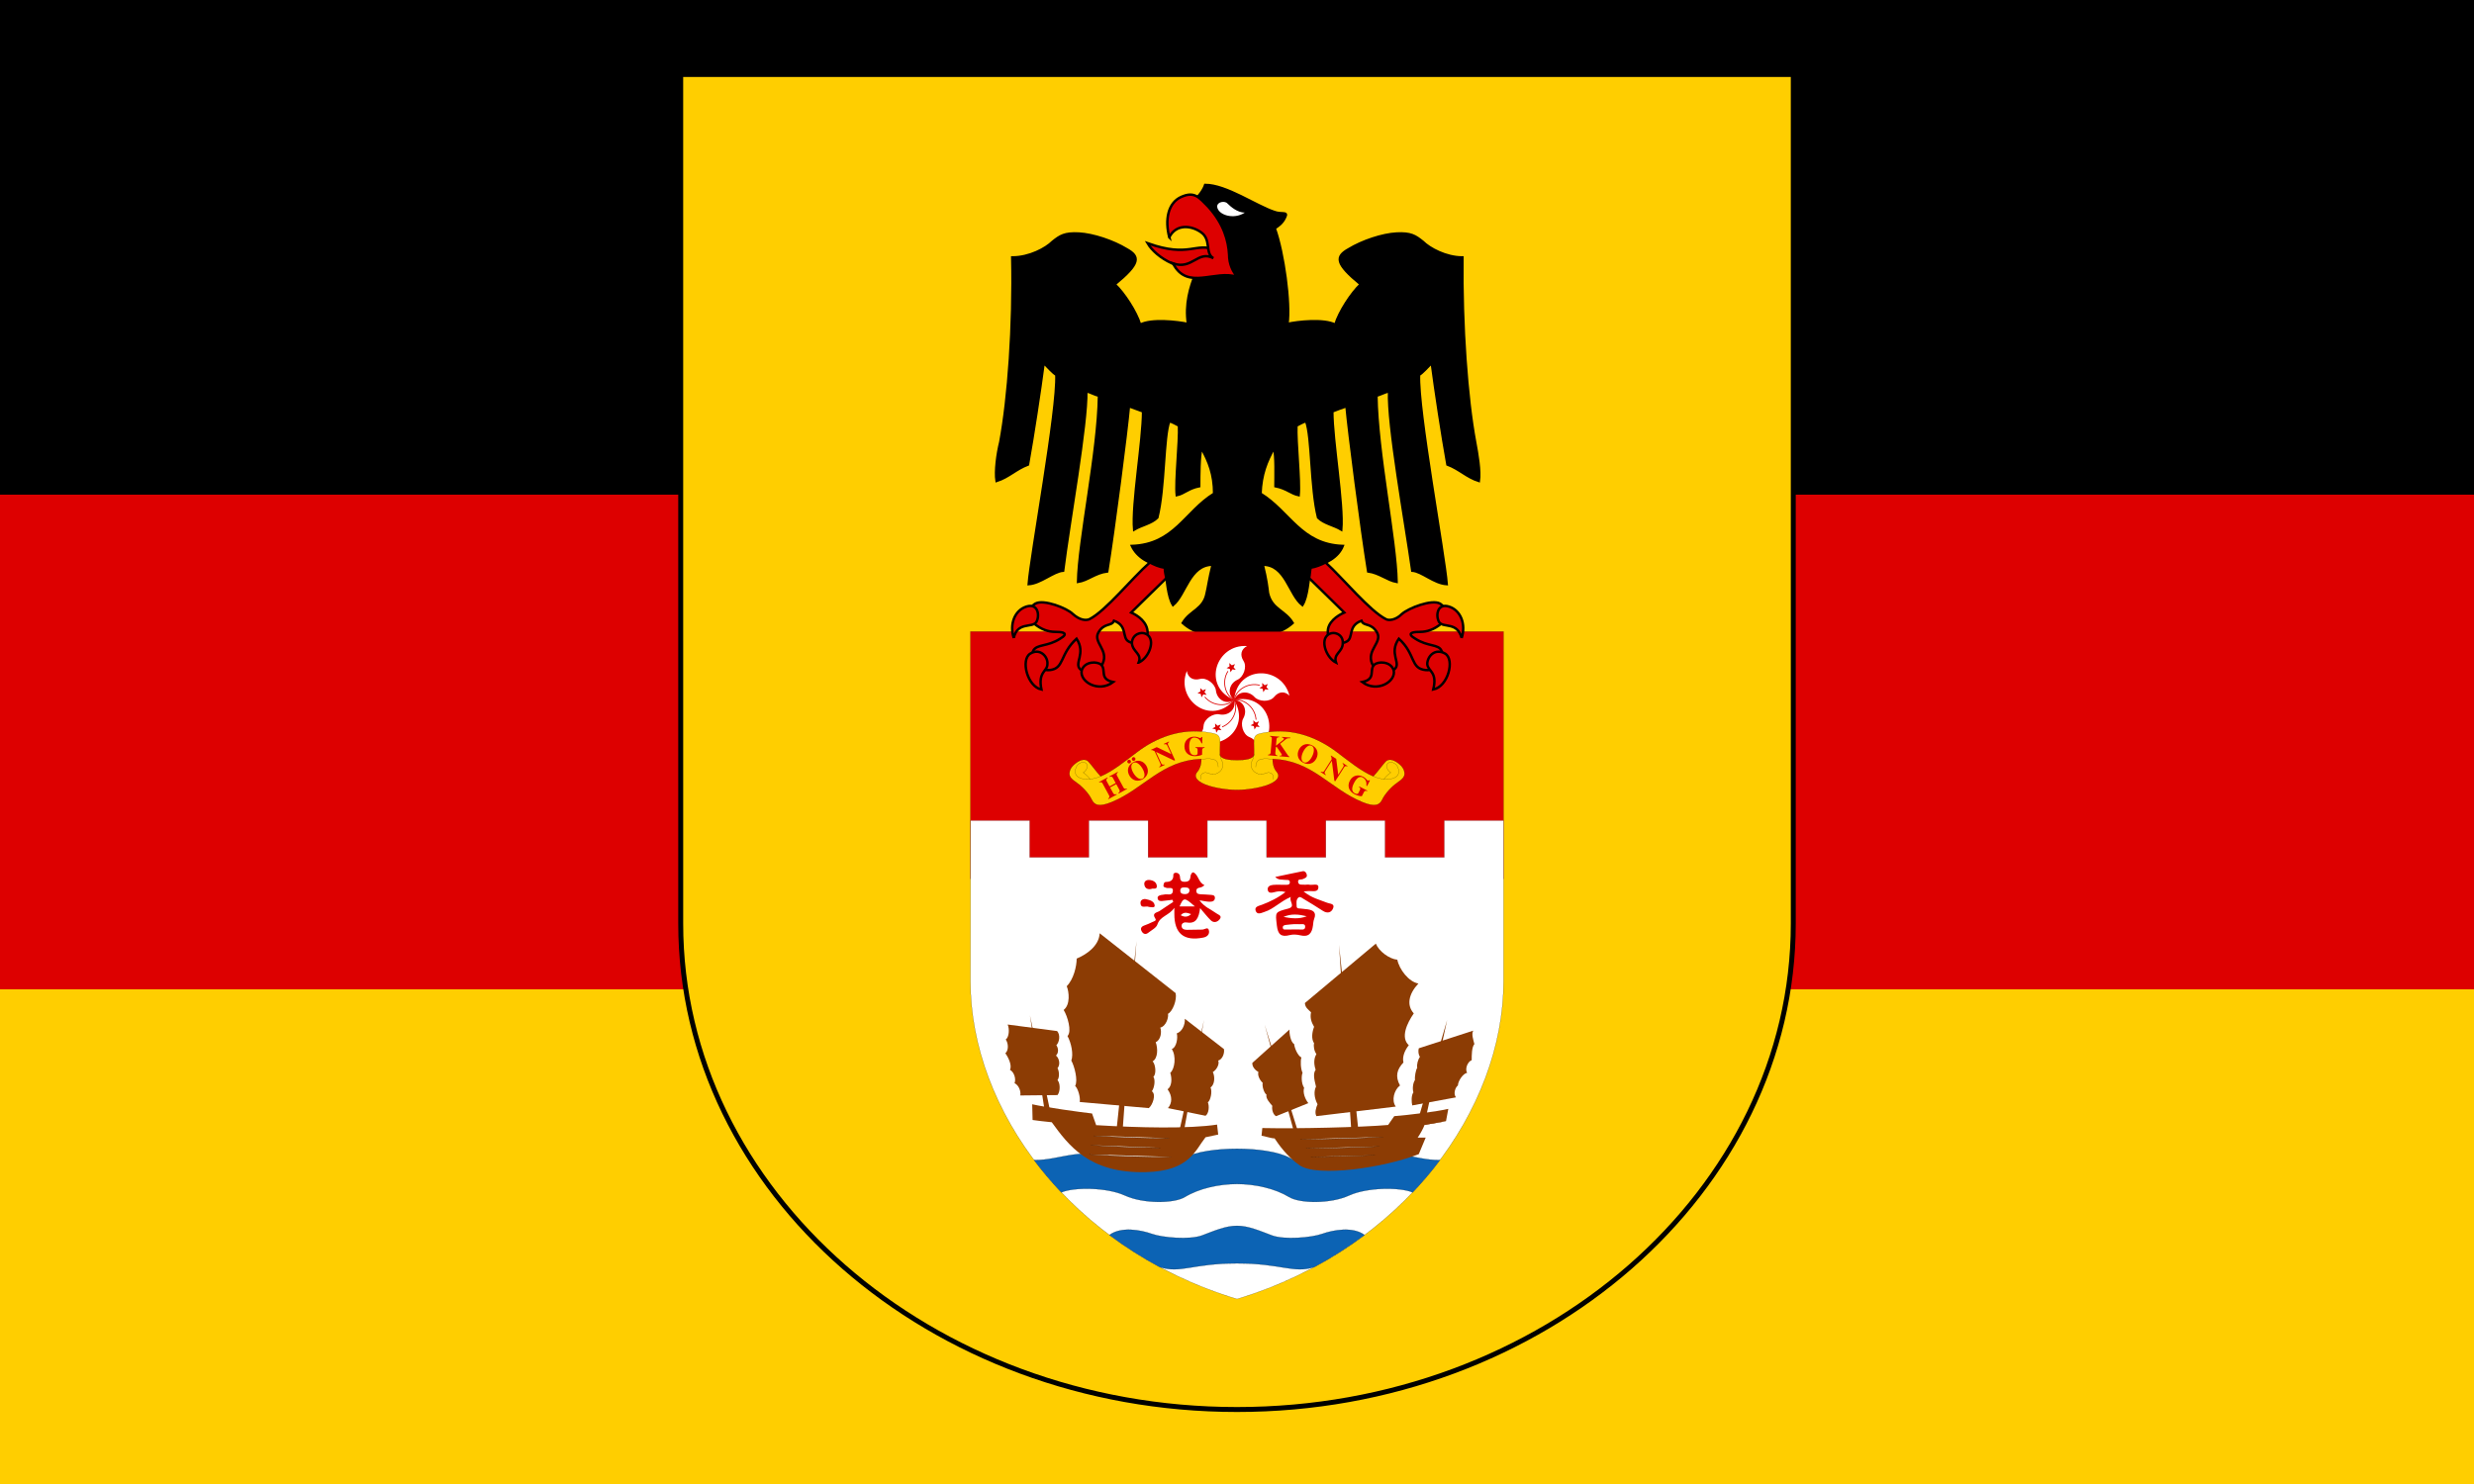 <?xml version="1.0" encoding="UTF-8" standalone="no"?>
<!-- Created with Inkscape (http://www.inkscape.org/) -->
<svg xmlns:rdf="http://www.w3.org/1999/02/22-rdf-syntax-ns#" xmlns="http://www.w3.org/2000/svg" xml:space="preserve" version="1.1" xmlns:cc="http://creativecommons.org/ns#" xmlns:dc="http://purl.org/dc/elements/1.1/" width="1250" height="750" viewBox="0 0 1250 750"><rect x="0" y="0" width="1250" height="750" fill="#333333" stroke="none"/><defs><clipPath id="a"><path d="m0 600h1e3v-600h-1e3v600z"/></clipPath></defs><g transform="matrix(1.25,0,0,-1.25,0,750)"><g><path d="m0 0h1e3v600h-1e3v-600z" fill="#ffce00"/><path d="m0 200h1e3v400h-1e3v-400z" fill="#d00"/><path d="m0 400h1e3v200h-1e3v-200z"/></g><g clip-path="url(#a)"><g transform="translate(724.85 569.88)"><path d="m0 0v-343.32c0-108.2-100.94-196.44-224.85-196.44s-224.85 88.248-224.85 196.44l-0.01 343.32h449.71z" fill="#ffce00"/></g><g transform="translate(724.85 569.88)"><path d="m0 0v-343.32c0-108.2-100.94-196.44-224.85-196.44s-224.85 88.248-224.85 196.44l-0.01 343.32h449.71z" stroke="#000" stroke-width="2" fill="none"/></g><g transform="translate(483.21 489.26)"><path d="m0 0c-2.115-5.439-4.231-12.088-3.022-20.248-4.232 0.906-14.809 2.115-19.342-0.303-1.512 5.139-6.65 12.996-10.277 16.321 10.277 8.462 10.277 11.181 4.836 14.205-5.439 3.324-13.599 6.043-19.342 6.345-5.744 0.303-7.556-0.906-10.579-3.324-2.719-2.721-9.369-6.346-16.32-6.346 0.605-27.804-1.511-56.818-4.835-74.65-1.209-4.834-2.116-11.787-1.512-15.715 4.836 1.51 7.859 4.834 12.694 6.649 2.116 11.787 4.836 29.619 6.346 41.103 1.512-1.512 3.929-4.232 5.138-4.836 0.605-14.205-10.275-72.836-11.181-84.623 4.834 0.303 9.972 5.137 13.902 5.44 2.417 19.341 9.672 59.236 9.369 72.535 1.512-0.303 3.627-1.512 5.139-1.815-0.303-22.666-8.161-58.631-8.464-75.254 3.929 0.606 6.952 3.627 11.788 4.231 2.719 16.926 7.857 56.517 8.765 66.793 1.51-0.606 4.23-1.512 5.742-2.115 0-11.788-4.534-37.477-3.627-47.752 3.022 1.812 6.951 2.418 9.369 4.836 3.021 12.087 2.417 32.64 4.835 38.986 1.209-0.303 2.721-1.209 3.929-1.813 0.302-6.65-1.511-22.365-0.907-28.107 3.023 0.603 4.534 2.719 9.067 3.625 0 3.93 0 12.393 0.907 15.416 3.021-5.441 5.138-10.58 5.138-18.438-11.787-7.253-16.018-20.55-33.245-21.156 2.116-4.533 6.951-7.252 13.297-8.763 0.908-4.836 1.209-11.788 3.326-15.112 5.137 4.233 6.648 16.321 16.017 16.321-1.512-6.045-1.813-9.067-2.418-11.485-1.209-6.648-6.648-6.951-9.671-12.088 5.138-4.535 10.276-4.836 14.204-3.627-3.627-9.066-17.528-10.578-23.573-8.765-1.511-1.813-1.209-4.533 0-5.742-6.648-2.116-12.693-11.485-3.627-18.436 0.605 4.836 3.023 7.555 7.254 7.254 0.302-1.512 0.906-3.627 0.605-5.442 8.16-0.302 19.946 8.161 22.364 12.09 3.022-5.742-3.627-12.996-9.067-16.925 3.022-2.418 5.44-3.325 9.067-3.022-1.814-8.46 6.648-9.671 3.929-18.132 4.836 3.929 8.16 12.993 5.44 18.132 3.626-0.303 6.648 0.604 9.671 3.022-5.441 3.929-12.089 11.183-9.067 16.925 2.417-3.929 14.205-12.392 22.062-12.09-0.302 1.815 0.303 3.93 0.907 5.442 4.231 0.301 6.649-2.418 7.252-7.254 9.069 6.951 3.024 16.32-3.625 18.436 1.207 1.209 1.207 3.929 0 5.742-6.045-1.813-19.947-0.301-23.574 8.765 3.93-1.209 9.067-0.908 14.205 3.627-3.022 5.137-8.463 5.44-9.974 12.088-0.301 2.418-0.604 5.44-2.115 11.485 9.368 0 10.577-12.088 16.018-16.321 2.116 3.324 2.417 10.276 3.323 15.112 6.348 1.511 11.184 4.23 12.996 8.763-16.924 0.606-21.457 13.903-33.244 21.156 0.303 7.858 2.418 12.997 5.44 18.438 0.907-3.023 0.605-11.486 0.605-15.416 4.533-0.906 6.347-3.022 9.369-3.625 0.604 5.742-1.209 21.457-0.907 28.107 1.209 0.604 2.72 1.51 3.929 1.813 2.417-6.346 1.812-26.899 4.835-38.986 2.418-2.418 6.348-3.024 9.37-4.836 0.906 10.275-3.627 35.964-3.627 47.752 1.511 0.603 3.929 1.509 5.742 2.115 0.906-10.276 6.045-49.867 8.765-66.793 4.534-0.604 7.858-3.625 11.485-4.231-0.303 16.623-7.86 52.588-8.16 75.254 1.209 0.303 3.627 1.512 5.136 1.815-0.603-13.299 6.649-53.194 9.37-72.535 3.929-0.303 8.763-5.137 13.902-5.44-0.906 11.787-11.787 70.418-11.182 84.623 1.209 0.604 3.627 3.324 5.137 4.836 1.512-11.484 4.232-29.316 6.348-41.103 4.836-1.815 7.857-5.139 12.693-6.649 0.603 3.928-0.605 10.881-1.512 15.715-3.324 17.832-5.439 46.846-5.136 74.65-6.651 0-13.299 3.625-16.02 6.346-3.021 2.418-4.834 3.627-10.576 3.324-5.737-0.294-13.898-3.013-19.339-6.337-5.439-3.024-5.439-5.743 4.836-14.205-3.627-3.325-8.766-11.182-10.275-16.321-4.534 2.418-15.414 1.209-19.343 0.303 1.209 8.16-1.511 28.711-5.138 38.684 1.209 0.908 3.023 1.814 4.232 4.533 1.209 2.418-1.511 0.908-4.534 2.117-7.254 2.418-19.342 10.879-27.804 10.879-0.605-1.813-2.116-4.231-5.138-6.951-3.022-2.418 4.231-9.67 9.369-16.621 5.44-6.651-6.649-6.045-8.16-12.393"/></g><g transform="translate(483.21 489.26)"><path d="m0 0c-2.115-5.439-4.231-12.088-3.022-20.248-4.232 0.906-14.809 2.115-19.342-0.303-1.512 5.139-6.65 12.996-10.277 16.321 10.277 8.462 10.277 11.181 4.836 14.205-5.439 3.324-13.599 6.043-19.342 6.345-5.744 0.303-7.556-0.906-10.579-3.324-2.719-2.721-9.369-6.346-16.32-6.346 0.605-27.804-1.511-56.818-4.835-74.65-1.209-4.834-2.116-11.787-1.512-15.715 4.836 1.51 7.859 4.834 12.694 6.649 2.116 11.787 4.836 29.619 6.346 41.103 1.512-1.512 3.929-4.232 5.138-4.836 0.605-14.205-10.275-72.836-11.181-84.623 4.834 0.303 9.972 5.137 13.902 5.44 2.417 19.341 9.672 59.236 9.369 72.535 1.512-0.303 3.627-1.512 5.139-1.815-0.303-22.666-8.161-58.631-8.464-75.254 3.929 0.606 6.952 3.627 11.788 4.231 2.719 16.926 7.857 56.517 8.765 66.793 1.51-0.606 4.23-1.512 5.742-2.115 0-11.788-4.534-37.477-3.627-47.752 3.022 1.812 6.951 2.418 9.369 4.836 3.021 12.087 2.417 32.64 4.835 38.986 1.209-0.303 2.721-1.209 3.929-1.813 0.302-6.65-1.511-22.365-0.907-28.107 3.023 0.603 4.534 2.719 9.067 3.625 0 3.93 0 12.393 0.907 15.416 3.021-5.441 5.138-10.58 5.138-18.438-11.787-7.253-16.018-20.55-33.245-21.156 2.116-4.533 6.951-7.252 13.297-8.763 0.908-4.836 1.209-11.788 3.326-15.112 5.137 4.233 6.648 16.321 16.017 16.321-1.512-6.045-1.813-9.067-2.418-11.485-1.209-6.648-6.648-6.951-9.671-12.088 5.138-4.535 10.276-4.836 14.204-3.627-3.627-9.066-17.528-10.578-23.573-8.765-1.511-1.813-1.209-4.533 0-5.742-6.648-2.116-12.693-11.485-3.627-18.436 0.605 4.836 3.023 7.555 7.254 7.254 0.302-1.512 0.906-3.627 0.605-5.442 8.16-0.302 19.946 8.161 22.364 12.09 3.022-5.742-3.627-12.996-9.067-16.925 3.022-2.418 5.44-3.325 9.067-3.022-1.814-8.46 6.648-9.671 3.929-18.132 4.836 3.929 8.16 12.993 5.44 18.132 3.626-0.303 6.648 0.604 9.671 3.022-5.441 3.929-12.089 11.183-9.067 16.925 2.417-3.929 14.205-12.392 22.062-12.09-0.302 1.815 0.303 3.93 0.907 5.442 4.231 0.301 6.649-2.418 7.252-7.254 9.069 6.951 3.024 16.32-3.625 18.436 1.207 1.209 1.207 3.929 0 5.742-6.045-1.813-19.947-0.301-23.574 8.765 3.93-1.209 9.067-0.908 14.205 3.627-3.022 5.137-8.463 5.44-9.974 12.088-0.301 2.418-0.604 5.44-2.115 11.485 9.368 0 10.577-12.088 16.018-16.321 2.116 3.324 2.417 10.276 3.323 15.112 6.348 1.511 11.184 4.23 12.996 8.763-16.924 0.606-21.457 13.903-33.244 21.156 0.303 7.858 2.418 12.997 5.44 18.438 0.907-3.023 0.605-11.486 0.605-15.416 4.533-0.906 6.347-3.022 9.369-3.625 0.604 5.742-1.209 21.457-0.907 28.107 1.209 0.604 2.72 1.51 3.929 1.813 2.417-6.346 1.812-26.899 4.835-38.986 2.418-2.418 6.348-3.024 9.37-4.836 0.906 10.275-3.627 35.964-3.627 47.752 1.511 0.603 3.929 1.509 5.742 2.115 0.906-10.276 6.045-49.867 8.765-66.793 4.534-0.604 7.858-3.625 11.485-4.231-0.303 16.623-7.86 52.588-8.16 75.254 1.209 0.303 3.627 1.512 5.136 1.815-0.603-13.299 6.649-53.194 9.37-72.535 3.929-0.303 8.763-5.137 13.902-5.44-0.906 11.787-11.787 70.418-11.182 84.623 1.209 0.604 3.627 3.324 5.137 4.836 1.512-11.484 4.232-29.316 6.348-41.103 4.836-1.815 7.857-5.139 12.693-6.649 0.603 3.928-0.605 10.881-1.512 15.715-3.324 17.832-5.439 46.846-5.136 74.65-6.651 0-13.299 3.625-16.02 6.346-3.021 2.418-4.834 3.627-10.576 3.324-5.737-0.294-13.898-3.013-19.339-6.337-5.439-3.024-5.439-5.743 4.836-14.205-3.627-3.325-8.766-11.182-10.275-16.321-4.534 2.418-15.414 1.209-19.343 0.303 1.209 8.16-1.511 28.711-5.138 38.684 1.209 0.908 3.023 1.814 4.232 4.533 1.209 2.418-1.511 0.908-4.534 2.117-7.254 2.418-19.342 10.879-27.804 10.879-0.605-1.813-2.116-4.231-5.138-6.951-3.022-2.418 4.231-9.67 9.369-16.621 5.44-6.651-6.649-6.045-8.16-12.393z" stroke="#000" fill="none"/></g><g transform="translate(503.16 514.04)"><path d="m0 0c-3.022 0-5.742 2.418-6.951 3.627-0.906 1.209-4.231 0.906-4.231-1.209 0.302-3.324 6.649-5.439 11.182-2.418" fill="#fff"/></g><path d="m392.26 344.66h215.47v-99.989h-215.47v99.989z" stroke="#000" stroke-width=".063" fill="#d00"/><g transform="translate(607.74 268.24)"><path d="m0 0v-65.105c0-51.465-40.15-107.89-107.74-128.35-67.586 20.461-107.74 76.887-107.74 128.35 0 13.265 0.077 36.804 0.077 65.105h23.863v-14.879h23.937v14.879h23.94v-14.879h23.939v14.879h23.949v-14.879h23.94v14.879h23.939v-14.879h23.938v14.879h23.95z" fill="#fff"/></g><g transform="translate(607.74 268.24)"><path d="m0 0v-65.105c0-51.465-40.15-107.89-107.74-128.35-67.586 20.461-107.74 76.887-107.74 128.35 0 13.265 0.077 36.804 0.077 65.105h23.863v-14.879h23.937v14.879h23.94v-14.879h23.939v14.879h23.949v-14.879h23.94v14.879h23.939v-14.879h23.938v14.879h23.95z" stroke="#000" stroke-width=".063" fill="none"/></g><g transform="translate(500 89.198)"><path d="m0 0c17.98 0 22.791-4.187 31.227-1.5 7.248 3.895 14.046 8.242 20.353 12.969-4.76 3.566-12.82 2.015-17.166 0.465-4.336-1.551-15.352-2.477-20.305-0.621-4.964 1.863-9.464 3.875-14.109 3.875-4.656 0-9.145-2.012-14.109-3.875-4.953-1.856-15.969-0.93-20.303 0.621-4.348 1.55-12.408 3.101-17.166-0.465 6.305-4.727 13.103-9.074 20.351-12.969 8.438-2.687 13.247 1.5 31.227 1.5" fill="#0c63b4"/></g><g transform="translate(500 89.198)"><path d="m0 0c17.98 0 22.791-4.187 31.227-1.5 7.248 3.895 14.046 8.242 20.353 12.969-4.76 3.566-12.82 2.015-17.166 0.465-4.336-1.551-15.352-2.477-20.305-0.621-4.964 1.863-9.464 3.875-14.109 3.875-4.656 0-9.145-2.012-14.109-3.875-4.953-1.856-15.969-0.93-20.303 0.621-4.348 1.55-12.408 3.101-17.166-0.465 6.305-4.727 13.103-9.074 20.351-12.969 8.438-2.687 13.247 1.5 31.227 1.5z" stroke="#000" stroke-width=".063" fill="none"/></g><g transform="translate(500 121.28)"><path d="m0 0c7.289 0 15.309-1.766 21.076-5.27 4.346-2.636 16.74-2.789 24.182 0.618 7.441 3.414 20.779 3.414 25.721 1.269 3.998 4.199 7.685 8.574 11.068 13.082-10.746-0.242-20.149 6.215-34.145-0.398-8.523-4.031-20.312-2.172-26.517 1.242-4.682 2.574-13.322 3.719-21.385 3.719-8.061 0-16.715-1.145-21.398-3.719-6.192-3.414-17.979-5.273-26.504-1.242-13.996 6.613-23.411 0.156-34.143 0.398 3.381-4.508 7.068-8.883 11.053-13.082 4.955 2.145 18.289 2.145 25.719-1.269 7.445-3.407 19.851-3.254 24.183-0.618 5.781 3.504 13.803 5.27 21.09 5.27" fill="#0c63b4"/></g><g transform="translate(500 121.28)"><path d="m0 0c7.289 0 15.309-1.766 21.076-5.27 4.346-2.636 16.74-2.789 24.182 0.618 7.441 3.414 20.779 3.414 25.721 1.269 3.998 4.199 7.685 8.574 11.068 13.082-10.746-0.242-20.149 6.215-34.145-0.398-8.523-4.031-20.312-2.172-26.517 1.242-4.682 2.574-13.322 3.719-21.385 3.719-8.061 0-16.715-1.145-21.398-3.719-6.192-3.414-17.979-5.273-26.504-1.242-13.996 6.613-23.411 0.156-34.143 0.398 3.381-4.508 7.068-8.883 11.053-13.082 4.955 2.145 18.289 2.145 25.719-1.269 7.445-3.407 19.851-3.254 24.183-0.618 5.781 3.504 13.803 5.27 21.09 5.27z" stroke="#000" stroke-width=".063" fill="none"/></g><g transform="translate(522.95 142.67)"><path d="m0 0-11.789 43.098 13.336-42.789" stroke="#000" stroke-width=".006" fill="#8c3c04"/></g><g transform="translate(546.19 142.98)"><path d="m0 0-4.953 75.031 7.754-74.41" stroke="#000" stroke-width=".006" fill="#8c3c04"/></g><g transform="translate(573.48 148.26)"><path d="m0 0 11.465 39.375-8.369-38.445" stroke="#000" stroke-width=".006" fill="#8c3c04"/></g><g transform="translate(556.12 218.48)"><path d="m0 0c1.236-3.098 5.416-6.199 8.682-6.508 0.773-3.879 4.642-8.992 8.525-9.613-4.037-4.34-4.811-8.836-1.871-12.09-2.785-4.031-5.418-9.766-2.012-12.867-1.392-1.707-2.785-4.496-2.168-6.977-2.629-2.785-3.418-5.578-1.392-9.3-2.323-1.704-3.573-6.043-1.701-8.528l-32.088-3.871c-0.778 1.395-0.161 3.406 0.461 4.805-1.393 2.636-1.547 5.269-0.622 7.133-0.771 3.097-1.236 5.269-0.152 6.816-1.084 3.258-0.31 5.273 0.313 6.359-0.932 1.239-1.243 3.254-0.932 4.34-1.24 1.86-0.775 4.653 0 6.664-1.084 1.86-1.713 3.567-1.24 5.891-1.25 1.238-2.332 1.863-2.487 3.719l28.684 24.027z" fill="#8c3c04"/></g><g transform="translate(556.12 218.48)"><path d="m0 0c1.236-3.098 5.416-6.199 8.682-6.508 0.773-3.879 4.642-8.992 8.525-9.613-4.037-4.34-4.811-8.836-1.871-12.09-2.785-4.031-5.418-9.766-2.012-12.867-1.392-1.707-2.785-4.496-2.168-6.977-2.629-2.785-3.418-5.578-1.392-9.3-2.323-1.704-3.573-6.043-1.701-8.528l-32.088-3.871c-0.778 1.395-0.161 3.406 0.461 4.805-1.393 2.636-1.547 5.269-0.622 7.133-0.771 3.097-1.236 5.269-0.152 6.816-1.084 3.258-0.31 5.273 0.313 6.359-0.932 1.239-1.243 3.254-0.932 4.34-1.24 1.86-0.775 4.653 0 6.664-1.084 1.86-1.713 3.567-1.24 5.891-1.25 1.238-2.332 1.863-2.487 3.719l28.684 24.027z" stroke="#000" stroke-width=".006" fill="none"/></g><g transform="translate(521.23 183.75)"><path d="m0 0c-0.154-1.551 0.477-5.113 1.871-5.891 0.154-1.546 1.391-4.648 2.94-5.422-0.463-1.242-0.311-4.652 0.462-6.203-0.462-0.929-0.617-4.183 0.622-6.043-0.622-2.015 0.464-4.652 1.703-6.203l-13.016-5.269c-1.082 0.465-1.855 2.48-1.547 4.183-0.941 1.086-2.799 3.102-2.336 4.5-0.928 0.618-1.855 3.254-1.547 4.805-1.392 1.234-2.166 3.406-1.703 4.34-1.082 0.617-2.629 2.012-2.476 3.719l15.027 13.484z" fill="#8c3c04"/></g><g transform="translate(521.23 183.75)"><path d="m0 0c-0.154-1.551 0.477-5.113 1.871-5.891 0.154-1.546 1.391-4.648 2.94-5.422-0.463-1.242-0.311-4.652 0.462-6.203-0.462-0.929-0.617-4.183 0.622-6.043-0.622-2.015 0.464-4.652 1.703-6.203l-13.016-5.269c-1.082 0.465-1.855 2.48-1.547 4.183-0.941 1.086-2.799 3.102-2.336 4.5-0.928 0.618-1.855 3.254-1.547 4.805-1.392 1.234-2.166 3.406-1.703 4.34-1.082 0.617-2.629 2.012-2.476 3.719l15.027 13.484z" stroke="#000" stroke-width=".006" fill="none"/></g><g transform="translate(573.48 176.16)"><path d="m0 0c-0.309-1.082-0.154-2.633 0.465-3.406-0.774-1.086-1.395-3.254-1.086-4.496-0.617-0.778-1.082-3.719-0.941-4.961-0.774-1.082-1.081-3.41-0.618-4.961-0.927-1.238-0.773-4.031-0.463-5.27l17.67 3.254c-1.238 1.555-0.156 4.188 0.786 4.805 0 1.707 2.011 4.808 3.714 5.117-0.929 1.551 0.155 4.496 1.858 5.113 0 2.016 0 5.274 1.084 6.512-0.465 1.863-1.239 4.031-0.465 5.426l-22.004-7.133z" fill="#8c3c04"/></g><g transform="translate(573.48 176.16)"><path d="m0 0c-0.309-1.082-0.154-2.633 0.465-3.406-0.774-1.086-1.395-3.254-1.086-4.496-0.617-0.778-1.082-3.719-0.941-4.961-0.774-1.082-1.081-3.41-0.618-4.961-0.927-1.238-0.773-4.031-0.463-5.27l17.67 3.254c-1.238 1.555-0.156 4.188 0.786 4.805 0 1.707 2.011 4.808 3.714 5.117-0.929 1.551 0.155 4.496 1.858 5.113 0 2.016 0 5.274 1.084 6.512-0.465 1.863-1.239 4.031-0.465 5.426l-22.004-7.133z" stroke="#000" stroke-width=".006" fill="none"/></g><g transform="translate(510.23 143.92)"><path d="m0 0c13.955-0.312 40.15 0.309 50.844 1.242l2.488 3.563c5.883 0.465 17.361 1.859 21.85 2.945l-0.926-4.961c-2.479-0.465-6.438-1.164-8.682-1.547-0.465-1.398-2.166-4.344-2.787-5.117h3.25l-2.785-6.668c-13.648-5.426-41.002-9.523-48.213-4.492-5.119 3.562-8.525 8.523-10.072 10.848-1.395 0-4.039 0.933-5.278 1.085l0.311 3.102z" fill="#8c3c04"/></g><g transform="translate(510.23 143.92)"><path d="m0 0c13.955-0.312 40.15 0.309 50.844 1.242l2.488 3.563c5.883 0.465 17.361 1.859 21.85 2.945l-0.926-4.961c-2.479-0.465-6.438-1.164-8.682-1.547-0.465-1.398-2.166-4.344-2.787-5.117h3.25l-2.785-6.668c-13.648-5.426-41.002-9.523-48.213-4.492-5.119 3.562-8.525 8.523-10.072 10.848-1.395 0-4.039 0.933-5.278 1.085l0.311 3.102z" stroke="#000" stroke-width=".006" fill="none"/></g><g transform="translate(525.58 139.35)"><path d="m0 0c11.363 0.082 24.699 0.449 33.482 0.969" stroke="#000" stroke-width=".063" fill="#fff"/></g><g transform="translate(560.3 143.45)"><path d="m0 0c5.893 0.465 19.682 2.168 24.186 3.254" stroke="#000" stroke-width=".006" fill="#8c3c04"/></g><g transform="translate(527.9 135.65)"><path d="m0 0c10.084 0.094 21.408 0.406 29.625 0.84" stroke="#000" stroke-width=".063" fill="#fff"/></g><g transform="translate(529.91 132.25)"><path d="m0 0c8.707 0.086 18.25 0.336 25.898 0.68" stroke="#000" stroke-width=".063" fill="#fff"/></g><g transform="translate(422.19 151.35)"><path d="m0 0-5.896 38.137 8.062-38.137" stroke="#000" stroke-width=".006" fill="#8c3c04"/></g><g transform="translate(451.32 143.29)"><path d="m0 0 8.059 76.27-5.584-76.27" stroke="#000" stroke-width=".006" fill="#8c3c04"/></g><g transform="translate(476.75 142.98)"><path d="m0 0 9.918 44.648-8.063-44.648" stroke="#000" stroke-width=".006" fill="#8c3c04"/></g><g transform="translate(444.5 222.66)"><path d="m0 0c-0.309-5.27-5.572-8.68-9.301-10.23 0-3.098-1.236-8.372-4.023-11.165 0.928-2.167 1.547-7.437-1.239-9.605 1.549-2.484 3.407-8.684 1.549-10.543 1.547-2.793 2.477-7.441 1.547-9.922 1.238-2.172 2.787-8.058 1.549-10.23 1.238-1.239 2.166-4.653 1.855-6.512l27.911-2.481c1.55 1.243 3.097 5.583 1.24 6.821 0.928 1.242 1.549 4.344 0.619 5.89 1.238 0.93 0.93 4.961-0.309 6.2 2.166 1.242 2.166 5.269 1.239 7.754 2.166 0.929 2.476 4.339 1.855 5.89 2.488 0.617 3.418 4.34 3.11 5.578 1.857 0.93 3.714 5.582 3.095 8.371l-30.697 24.184z" fill="#8c3c04"/></g><g transform="translate(444.5 222.66)"><path d="m0 0c-0.309-5.27-5.572-8.68-9.301-10.23 0-3.098-1.236-8.372-4.023-11.165 0.928-2.167 1.547-7.437-1.239-9.605 1.549-2.484 3.407-8.684 1.549-10.543 1.547-2.793 2.477-7.441 1.547-9.922 1.238-2.172 2.787-8.058 1.549-10.23 1.238-1.239 2.166-4.653 1.855-6.512l27.911-2.481c1.55 1.243 3.097 5.583 1.24 6.821 0.928 1.242 1.549 4.344 0.619 5.89 1.238 0.93 0.93 4.961-0.309 6.2 2.166 1.242 2.166 5.269 1.239 7.754 2.166 0.929 2.476 4.339 1.855 5.89 2.488 0.617 3.418 4.34 3.11 5.578 1.857 0.93 3.714 5.582 3.095 8.371l-30.697 24.184z" stroke="#000" stroke-width=".006" fill="none"/></g><g transform="translate(478.91 188.1)"><path d="m0 0c0.156-2.637-1.238-5.27-3.25-5.895 0.465-1.703 0-5.578-2.012-6.355 1.86-2.785 1.239-8.059-0.617-9.609 0.772-2.481 0.617-5.426-1.086-6.664 2.014-2.793 1.858-5.582 0.156-7.598l15.18-3.098c1.406 0.926 1.563 4.028 0.942 5.422 1.083 0.777 1.859 4.344 1.083 6.047 1.704 1.086 1.858 4.34 0.928 6.203 1.551 0.926 2.787 3.25 2.168 4.649 1.703 0.464 2.633 2.945 2.322 4.648l-15.814 12.25z" fill="#8c3c04"/></g><g transform="translate(478.91 188.1)"><path d="m0 0c0.156-2.637-1.238-5.27-3.25-5.895 0.465-1.703 0-5.578-2.012-6.355 1.86-2.785 1.239-8.059-0.617-9.609 0.772-2.481 0.617-5.426-1.086-6.664 2.014-2.793 1.858-5.582 0.156-7.598l15.18-3.098c1.406 0.926 1.563 4.028 0.942 5.422 1.083 0.777 1.859 4.344 1.083 6.047 1.704 1.086 1.858 4.34 0.928 6.203 1.551 0.926 2.787 3.25 2.168 4.649 1.703 0.464 2.633 2.945 2.322 4.648l-15.814 12.25z" stroke="#000" stroke-width=".006" fill="none"/></g><g transform="translate(407.3 185.77)"><path d="m0 0c0.773-1.707 0.619-5.121-0.773-6.047 1.084-1.551 1.236-4.344-0.155-5.582 1.239-1.703 2.785-4.961 1.858-6.668 1.857-1.082 2.476-3.875 1.857-5.422 1.701-0.777 2.643-3.258 2.322-4.961l15.039 0.157c1.239 1.546 1.082 4.961 0 6.043 0.928 1.242 0.62 3.875 0 4.808 1.405 1.699 0.461 4.34-0.619 5.113 1.239 1.239 0.928 3.102 0.155 4.184 1.238 1.242 1.703 4.188 0.308 5.738l-19.992 2.637z" fill="#8c3c04"/></g><g transform="translate(407.3 185.77)"><path d="m0 0c0.773-1.707 0.619-5.121-0.773-6.047 1.084-1.551 1.236-4.344-0.155-5.582 1.239-1.703 2.785-4.961 1.858-6.668 1.857-1.082 2.476-3.875 1.857-5.422 1.701-0.777 2.643-3.258 2.322-4.961l15.039 0.157c1.239 1.546 1.082 4.961 0 6.043 0.928 1.242 0.62 3.875 0 4.808 1.405 1.699 0.461 4.34-0.619 5.113 1.239 1.239 0.928 3.102 0.155 4.184 1.238 1.242 1.703 4.188 0.308 5.738l-19.992 2.637z" stroke="#000" stroke-width=".006" fill="none"/></g><g transform="translate(443.11 145)"><path d="m0 0-1.701 4.805c-5.43 0.625-18.754 2.48-24.186 3.722l0.157-6.355c1.894-0.281 4.63-0.598 7.751-0.91 6.67-9.164 15.038-20.793 38.139-20.172 17.543 0.469 19.838 8.836 24.016 14.105l5.121 1.086-0.463 4.031c-11.352-1.746-31.744-1.265-48.666-0.234" stroke="#000" stroke-width=".006" fill="#8c3c04"/></g><g transform="translate(424.66 146.55)"><path d="m0 0c4.965-0.504 11.48-1.035 18.611-1.473" stroke="#000" stroke-width=".006" fill="#8c3c04"/></g><g transform="translate(442.02 140.8)"><path d="m0 0c9.75-0.613 20.738-1.047 30.543-0.98" stroke="#000" stroke-width=".063" fill="#fff"/></g><g transform="translate(440.93 136.98)"><path d="m0 0c8.875-0.57 18.859-1 28.066-1.043" stroke="#000" stroke-width=".063" fill="#fff"/></g><g transform="translate(440.33 133.24)"><path d="m0 0c10.566-0.672 22.676-1.145 33.164-0.992" stroke="#000" stroke-width=".063" fill="#fff"/></g><g transform="translate(430.3 191.44)"><path d="m0 0c26.135-9.434 37.234-12.902 37.234-12.902" stroke="#000" stroke-width=".015" fill="none"/></g><g transform="translate(435.11 212.37)"><path d="m0 0c24.398-14.98 37.234-22.27 37.234-22.27" stroke="#000" stroke-width=".015" fill="none"/></g><g transform="translate(431.35 201.15)"><path d="m0 0c25.961-11.863 37.58-16.719 37.58-16.719" stroke="#000" stroke-width=".015" fill="none"/></g><g transform="translate(431.87 181.03)"><path d="m0 0c24.398-7.18 34.633-10.129 34.633-10.129" stroke="#000" stroke-width=".015" fill="none"/></g><g transform="translate(433.52 170.97)"><path d="m0 0c26.131-5.098 32.896-6.309 32.896-6.309" stroke="#000" stroke-width=".015" fill="none"/></g><g transform="translate(434.9 160.91)"><path d="m0 0c26.48-1.977 30.816-2.32 30.816-2.32" stroke="#000" stroke-width=".015" fill="none"/></g><g transform="translate(571.25 190.07)"><path d="m0 0c-25.615-7.871-40.01-11.859-40.01-11.859" stroke="#000" stroke-width=".015" fill="none"/></g><g transform="translate(565.05 211.71)"><path d="m0 0c-24.398-14.98-35.156-20.883-35.156-20.883" stroke="#000" stroke-width=".015" fill="none"/></g><g transform="translate(573.33 202.21)"><path d="m0 0c-26.309-11.164-42.266-17.586-42.266-17.586" stroke="#000" stroke-width=".015" fill="none"/></g><g transform="translate(569.34 177.41)"><path d="m0 0c-24.398-2.84-37.234-4.051-37.234-4.051" stroke="#000" stroke-width=".015" fill="none"/></g><g transform="translate(567 170.3)"><path d="m0 0c-25.613-1.973-35.328-2.84-35.328-2.84" stroke="#000" stroke-width=".015" fill="none"/></g><g transform="translate(565.26 160.93)"><path d="m0 0c-26.48-1.973-33.768-2.492-33.768-2.492" stroke="#000" stroke-width=".015" fill="none"/></g><g transform="translate(475.93 182.24)"><path d="m0 0c8.613-5.613 16.418-10.992 16.418-10.992" stroke="#000" stroke-width=".015" fill="none"/></g><g transform="translate(474.19 175.57)"><path d="m0 0c8.785-4.578 16.07-8.914 16.07-8.914" stroke="#000" stroke-width=".015" fill="none"/></g><g transform="translate(473.32 166.02)"><path d="m0 0c9.828-3.531 16.246-5.785 16.246-5.785" stroke="#000" stroke-width=".015" fill="none"/></g><g transform="translate(472.37 159.43)"><path d="m0 0c10.176-3.188 15.898-5.094 15.898-5.094" stroke="#000" stroke-width=".015" fill="none"/></g><g transform="translate(406.8 179.73)"><path d="m0 0c10.002-1.281 20.41-2.32 20.41-2.32" stroke="#000" stroke-width=".015" fill="none"/></g><g transform="translate(406.63 174.17)"><path d="m0 0c10.002-0.582 20.236-0.93 20.236-0.93" stroke="#000" stroke-width=".015" fill="none"/></g><g transform="translate(408.28 167.41)"><path d="m0 0c10.35 0.457 19.195 0.633 19.195 0.633" stroke="#000" stroke-width=".015" fill="none"/></g><g transform="translate(410.36 162.21)"><path d="m0 0c8.611 0.281 17.459 0.801 17.459 0.801" stroke="#000" stroke-width=".015" fill="none"/></g><g transform="translate(574.11 172.62)"><path d="m0 0c10 2.363 21.621 5.484 21.621 5.484" stroke="#000" stroke-width=".015" fill="none"/></g><g transform="translate(572.89 168.28)"><path d="m0 0c11.043 1.5 21.795 3.059 21.795 3.059" stroke="#000" stroke-width=".015" fill="none"/></g><g transform="translate(571.94 163.16)"><path d="m0 0c11.041 1.496 20.756 2.887 20.756 2.887" stroke="#000" stroke-width=".015" fill="none"/></g><g transform="translate(571.24 158.13)"><path d="m0 0c8.439 1.324 17.98 2.711 17.98 2.711" stroke="#000" stroke-width=".015" fill="none"/></g><g transform="translate(508.45 166.46)"><path d="m0 0c6.186 4.621 14.512 11.211 14.512 11.211" stroke="#000" stroke-width=".015" fill="none"/></g><g transform="translate(510.18 161.86)"><path d="m0 0c6.186 4.273 15.727 10.344 15.727 10.344" stroke="#000" stroke-width=".015" fill="none"/></g><g transform="translate(511.92 157.18)"><path d="m0 0c6.187 3.922 14.512 8.781 14.512 8.781" stroke="#000" stroke-width=".015" fill="none"/></g><g transform="translate(514 152.67)"><path d="m0 0c4.969 3.059 12.951 7.57 12.951 7.57" stroke="#000" stroke-width=".015" fill="none"/></g><g transform="translate(518.8 229.27)"><path d="m0 0c3.148-0.609 6.283-0.949 9.4 0.277-3.162 0.77-6.316 1.149-9.4-0.277m0.941-3.23c-0.625-0.083-1.341-0.309-1.23-1.153 0.121-0.926 0.934-0.683 1.518-0.691 1.681-0.028 3.365-0.008 5.044 0.008 0.989 0.007 2.446-0.383 2.485 1.05 0.047 1.543-1.465 0.985-2.403 1.075-0.511 0.046-1.035 0.007-2.273 0.007-0.57-0.05-1.863-0.125-3.141-0.296m2.016 11.32c-4.375-1.887-6.957-4.899-10.59-6.035-1.24-0.391-3.035-1.434-3.646 0.511-0.522 1.653 1.416 1.914 2.529 2.344 3.234 1.242 6.336 2.68 9.551 5.156-1.934 0.551-3.246 0.282-4.551-0.062-1.066-0.277-2.312-0.473-2.602 0.816-0.332 1.465 0.954 2.035 2.161 2.137 1.539 0.133 3.097 0.016 4.648 0.027 0.879 0.008 2.129-0.168 2.109 1.047-0.019 1.282-1.337 0.817-2.164 0.969-1.07 0.203-2.308-0.246-3.767 1.156 4.021 0.848 7.545 1.621 11.084 2.317 0.91 0.175 1.457-0.5 1.668-1.293 0.332-1.246-0.731-1.473-1.52-1.856-0.715-0.344-2.17 0.18-1.965-1.215 0.203-1.379 1.598-0.976 2.559-1.074 0.641-0.066 1.328 0.149 1.937 0.004 1.293-0.305 3.67 0.688 3.696-0.918 0.037-2.383-2.43-1.547-4-1.652-0.375-0.028-0.752-0.059-1.979-0.149 3.17-2.644 6.494-3.379 9.569-4.601 1.07-0.43 3.121-0.293 2.373-2.192-0.709-1.804-2.33-2.246-4.168-1.054-2.604 1.691-5.248 3.316-7.916 4.902-0.602 0.355-1.371 1.074-2.082 0.34-0.891-0.926-0.594-2.207-0.59-3.344 0.006-1.152 1.033-0.894 1.734-0.996 0.895-0.129 1.805-0.168 2.699-0.301 2.268-0.336 3.688-1.222 2.651-3.883-0.322-0.828-0.365-1.769-0.479-2.668-0.39-3.046-1.644-4.808-5.138-3.953-1.35 0.328-2.916 0.442-4.237 0.094-3.545-0.934-4.816 0.32-5.222 3.879-0.627 5.496-0.84 5.391 4.55 6.82 3.272 0.867 0.266 2.832 1.098 4.727" fill-rule="evenodd" fill="#d00"/></g><g transform="translate(465.3 240.57)"><path d="m0 0c-1.709-0.344-2.652 0.562-2.777 1.945-0.108 1.172 0.894 1.813 2.095 1.7 1.532-0.145 2.885-0.887 2.975-2.485 0.086-1.601-1.633-0.676-2.293-1.16" fill-rule="evenodd" fill="#d00"/></g><g transform="translate(464.37 233.32)"><path d="m0 0c-0.984 0.633-3.295-0.961-3.381 1.633-0.037 1.191 1.154 1.746 2.254 1.5 1.479-0.328 3.287-0.824 3.479-2.5 0.13-1.156-1.327-0.711-2.352-0.633" fill-rule="evenodd" fill="#d00"/></g><g transform="translate(477.26 229.96)"><path d="m0 0c1.676-0.926 2.971-0.687 4.184 0.457-1.371 0.426-2.813 1.148-4.184-0.457m1.77 11.238c-0.856-0.004-1.875 0.121-1.952-1.187-0.07-1.215 0.772-1.457 1.717-1.508 0.949-0.047 1.764 0.176 2 1.348 0.039 1.195-0.842 1.351-1.765 1.347m-2.239-7.664h6.156c-4.177 3.731-4.542 3.723-6.156 0m-2.851 2.664c-1.383-0.16-2.764-0.34-4.149-0.48-0.814-0.082-1.662 0.035-1.851 0.969-0.207 1.003 0.64 1.265 1.402 1.461 0.373 0.097 0.781 0.058 1.148 0.167 1.243 0.364 3.29-0.632 3.575 1.262 0.328 2.164-1.85 1.02-2.828 1.524-0.395 0.203-1.079 0.175-0.954 0.957 0.104 0.664 0.211 1.34 1.043 1.363 1.932 0.047 3.059 0.789 2.942 2.93-0.028 0.515 0.566 0.828 1.142 0.789 0.913-0.059 1.444-0.637 1.524-1.477 0.119-1.219 0.131-2.191 1.898-2.18 1.713 0.016 2.254 0.684 2.377 2.239 0.061 0.738 0.68 1.91 1.383 1.476 1.887-1.16 1.883-4.07 4.238-5.039 0.114-0.047-0.968-0.922-1.752-1.011-0.834-0.098-1.55-0.415-1.507-1.403 0.056-1.265 1.074-1.262 1.976-1.32 1.162-0.082 2.334-0.082 3.49-0.207 0.854-0.09 2.047 0.035 2.034-1.25-0.018-1.375-1.225-1.571-2.256-1.547-1.141 0.027-2.274 0.312-3.983 0.574 1.994-2.765 4.678-3.691 6.842-5.273 0.857-0.629 2.535-0.989 1.234-2.504-0.91-1.063-2.322-1.43-3.453-0.348-1.382 1.32-2.55 2.867-4.367 4.961-0.56-4.148-1.703-6.457-5.476-5.781-0.848 0.152-1.993-0.223-2.008-1.328-0.022-1.293 1.068-1.66 2.187-1.66 2.067 0 4.133 0.07 6.199 0.093 0.973 0.012 2.475 1.446 2.708-0.636 0.152-1.344-0.766-2.286-2.327-2.594-7.84-1.551-11.734 1.617-11.695 9.625 0.002 0.387 0 0.769 0 2.414-2.199-3.227-5.717-3.285-6.865-6.762-0.451-1.371-2.375-2.281-3.682-3.332-1.023-0.824-1.994-0.531-2.619 0.528-0.664 1.121-0.275 1.941 0.967 2.402 1.088 0.402 2.178 0.828 3.207 1.363 0.584 0.301 1.908 0.516 1.326 1.402-1.613 2.454 0.727 2.426 1.795 3.168 1.779 1.235 3.603 2.403 5.41 3.598l-0.275 0.867z" fill-rule="evenodd" fill="#d00"/></g><g transform="translate(498.83 317)"><path d="m0 0c-13.135 5.553-7.314 22.66 5.248 21.801-2.541-1.307-2.91-3.744-1.457-6.002 1.625-2.528-0.148-6.594-2.348-7.582-3.609-1.625-4.332-5.959-1.443-8.217" fill="#fff"/></g><g transform="translate(498.12 329.35)"><path d="m0 0-0.74-1.158-0.266 1.349-1.332 0.344 1.199 0.672-0.084 1.373 1.01-0.935 1.279 0.505-0.576-1.25 0.875-1.06-1.365 0.16z" fill="#d00"/></g><g transform="translate(498.91 317.14)"><path d="m0 0c-1.588 0.816-2.869 2.516-3.426 4.547-0.64 2.328-0.271 4.834 1.008 6.867l-0.275 0.174c-1.328-2.111-1.709-4.709-1.049-7.127 0.592-2.148 1.9-3.883 3.594-4.75l0.148 0.289z" fill="#d00"/></g><g transform="translate(498.85 316.99)"><path d="m0 0c1.221 14.209 19.291 13.959 22.354 1.746-2.028 2.012-4.459 1.609-6.157-0.469-1.902-2.326-6.318-1.894-7.937-0.111-2.66 2.932-7.006 2.281-8.26-1.166" fill="#fff"/></g><g transform="translate(510.38 321.49)"><path d="m0 0-1.332 0.344 1.203 0.672-0.086 1.375 1.012-0.936 1.279 0.504-0.578-1.248 0.877-1.061-1.367 0.161-0.74-1.159-0.268 1.348z" fill="#d00"/></g><g transform="translate(499.01 316.97)"><path d="m0 0c0.283 1.762 1.506 3.506 3.264 4.664 2.019 1.326 4.515 1.752 6.843 1.162l0.081 0.317c-2.418 0.609-5.006 0.169-7.102-1.207-1.861-1.225-3.104-3.006-3.408-4.885l0.322-0.051z" fill="#d00"/></g><g transform="translate(498.85 316.98)"><path d="m0 0c13.891 3.229 19.234-14.035 8.566-20.72 1.289 2.551 0.153 4.736-2.347 5.708-2.801 1.092-3.754 5.426-2.559 7.516 1.965 3.437 0.004 7.367-3.66 7.496" fill="#fff"/></g><g transform="translate(506.68 307.4)"><path d="m0 0-0.086 1.373 1.012-0.934 1.281 0.506-0.578-1.252 0.875-1.06-1.367 0.164-0.739-1.16-0.267 1.347-1.33 0.344 1.199 0.672z" fill="#d00"/></g><g transform="translate(498.87 316.82)"><path d="m0 0c1.766 0.273 3.801-0.348 5.445-1.664 1.887-1.51 3.063-3.752 3.223-6.148l0.324 0.019c-0.168 2.492-1.387 4.816-3.344 6.383-1.738 1.39-3.816 2.023-5.697 1.73l0.049-0.32z" fill="#d00"/></g><g transform="translate(498.83 316.98)"><path d="m0 0c7.365-12.213-7.4-22.628-17.061-14.551 2.825-0.437 4.555 1.319 4.707 3.998 0.172 3 3.999 5.248 6.356 4.756 3.879-0.807 7.01 2.274 5.998 5.797" fill="#fff"/></g><g transform="translate(492.15 306.56)"><path d="m0 0 1.279 0.504-0.576-1.248 0.875-1.061-1.367 0.16-0.738-1.16-0.268 1.35-1.33 0.346 1.199 0.672l-0.086 1.371 1.012-0.934z" fill="#d00"/></g><g transform="translate(498.69 316.9)"><path d="m0 0c0.807-1.594 0.844-3.723 0.1-5.693-0.852-2.26-2.621-4.071-4.852-4.963l0.121-0.305c2.317 0.93 4.151 2.809 5.035 5.152 0.785 2.086 0.746 4.256-0.113 5.955l-0.291-0.146z" fill="#d00"/></g><g transform="translate(498.83 316.99)"><path d="m0 0c-9.338-10.777-23.811 0.047-19.109 11.73 0.455-2.82 2.66-3.923 5.255-3.242 2.907 0.766 6.227-2.179 6.487-4.574 0.43-3.937 4.328-5.965 7.367-3.914" fill="#fff"/></g><g transform="translate(486.86 320.13)"><path d="m0 0 0.873-1.061-1.363 0.163-0.739-1.163-0.269 1.352-1.332 0.344 1.201 0.672-0.084 1.373 1.008-0.934 1.281 0.504-0.576-1.25z" fill="#d00"/></g><g transform="translate(498.71 317.1)"><path d="m0 0c-1.266-1.262-3.277-1.953-5.383-1.855-2.412 0.113-4.68 1.234-6.219 3.082l-0.252-0.211c1.6-1.914 3.952-3.079 6.456-3.196 2.226-0.105 4.277 0.606 5.628 1.948l-0.23 0.232z" fill="#d00"/></g><g transform="translate(500 280.62)"><path d="m0 0c4.611 0 11.045 1.059 14.311 2.883 3.269 1.824 2.496 3.554 1.73 4.422-0.77 0.863-1.637 2.593-1.637 5.183 15.95-0.511 23.153-12.004 36.215-17.387 5.129-2.11 7.016-1.247 8.069 0.961 1.228 2.563 3.937 5.383 6.054 6.821 2.545 1.73 3.072 2.691 2.975 3.941-0.102 1.348-0.766 2.641-2.688 4.082-1.754 1.313-3.748 1.871-4.994 0.528-1.252-1.344-3.297-4.204-4.931-5.934-4.875 2.02-10.016 6.262-14.956 9.969-6.914 5.185-17.154 9.939-29.199 7.681-3.074-0.576-4.224-0.77-4.129-4.418 0.049-1.923 0.119-3.236 0.057-4.271 0-2.066-3.902-2.402-6.877-2.402-2.979 0-6.879 0.336-6.879 2.402-0.068 1.035 0.01 2.348 0.057 4.271 0.095 3.648-1.055 3.842-4.129 4.418-12.045 2.258-22.287-2.496-29.199-7.681-4.942-3.707-10.079-7.949-14.959-9.969-1.631 1.73-3.68 4.59-4.928 5.934-1.25 1.343-3.244 0.785-4.996-0.528-1.922-1.441-2.586-2.734-2.688-4.082-0.097-1.25 0.43-2.211 2.977-3.941 2.117-1.438 4.828-4.258 6.049-6.821 1.06-2.208 2.947-3.071 8.072-0.961 13.066 5.383 20.266 16.876 36.211 17.387 0-2.59-0.863-4.32-1.631-5.183-0.766-0.868-1.537-2.598 1.729-4.422 3.267-1.824 9.701-2.883 14.314-2.883" fill="#ffce00"/></g><g transform="translate(500 280.62)"><path d="m0 0c4.611 0 11.045 1.059 14.311 2.883 3.269 1.824 2.496 3.554 1.73 4.422-0.77 0.863-1.637 2.593-1.637 5.183 15.95-0.511 23.153-12.004 36.215-17.387 5.129-2.11 7.016-1.247 8.069 0.961 1.228 2.563 3.937 5.383 6.054 6.821 2.545 1.73 3.072 2.691 2.975 3.941-0.102 1.348-0.766 2.641-2.688 4.082-1.754 1.313-3.748 1.871-4.994 0.528-1.252-1.344-3.297-4.204-4.931-5.934-4.875 2.02-10.016 6.262-14.956 9.969-6.914 5.185-17.154 9.939-29.199 7.681-3.074-0.576-4.224-0.77-4.129-4.418 0.049-1.923 0.119-3.236 0.057-4.271 0-2.066-3.902-2.402-6.877-2.402-2.979 0-6.879 0.336-6.879 2.402-0.068 1.035 0.01 2.348 0.057 4.271 0.095 3.648-1.055 3.842-4.129 4.418-12.045 2.258-22.287-2.496-29.199-7.681-4.942-3.707-10.079-7.949-14.959-9.969-1.631 1.73-3.68 4.59-4.928 5.934-1.25 1.343-3.244 0.785-4.996-0.528-1.922-1.441-2.586-2.734-2.688-4.082-0.097-1.25 0.43-2.211 2.977-3.941 2.117-1.438 4.828-4.258 6.049-6.821 1.06-2.208 2.947-3.071 8.072-0.961 13.066 5.383 20.266 16.876 36.211 17.387 0-2.59-0.863-4.32-1.631-5.183-0.766-0.868-1.537-2.598 1.729-4.422 3.267-1.824 9.701-2.883 14.314-2.883z" stroke="#000" stroke-width=".063" fill="none"/></g><g transform="translate(485.54 284.89)"><path d="m0 0c-0.816 2.016 0.961 3.266 2.689 2.547 0.983-0.41 2.45-0.625 3.508-0.195 2.955 1.211 2.881 3.941 2.018 5.476-0.41 0.727-0.578 1.43-0.635 2.356" stroke="#000" stroke-width=".063" fill="none"/></g><g transform="translate(492.41 289.84)"><path d="m0 0c0.096 4.227-3.842 3.363-6.822 3.266" stroke="#000" stroke-width=".063" fill="none"/></g><g transform="translate(444.89 286.12)"><path d="m0 0c-1.951-0.805-3.857-1.258-5.695-1.176-6.438 0.289-4.514 4.899-3.557 5.86 0.965 0.961 2.594 1.441 3.461 0.48 0.863-0.961 0.289-2.594-1.25-3.648 0.91-0.579 2.113-1.731 2.785-2.692" stroke="#000" stroke-width=".063" fill="none"/></g><g transform="translate(514.46 284.89)"><path d="m0 0c0.812 2.016-0.965 3.266-2.695 2.547-0.979-0.41-2.446-0.625-3.504-0.195-2.955 1.211-2.883 3.941-2.02 5.476 0.41 0.727 0.576 1.43 0.637 2.356" stroke="#000" stroke-width=".063" fill="none"/></g><g transform="translate(507.59 289.84)"><path d="m0 0c-0.098 4.227 3.84 3.363 6.816 3.266" stroke="#000" stroke-width=".063" fill="none"/></g><g transform="translate(555.11 286.12)"><path d="m0 0c1.955-0.805 3.859-1.258 5.699-1.176 6.438 0.289 4.514 4.899 3.557 5.86-0.963 0.961-2.596 1.441-3.463 0.48-0.861-0.961-0.287-2.594 1.252-3.648-0.916-0.579-2.113-1.731-2.785-2.692" stroke="#000" stroke-width=".063" fill="none"/></g><g transform="translate(448.7 281.62)"><path d="m0 0 1.287-2.363c0.315-0.578 0.822-0.481 1.309-0.305l0.117-0.207-3.404-1.856-0.112 0.21c0.418 0.317 0.735 0.668 0.418 1.251l-2.687 4.942c-0.317 0.578-0.782 0.508-1.282 0.324l-0.105 0.203 3.404 1.852 0.108-0.203c-0.418-0.313-0.77-0.688-0.457-1.266l1.175-2.156 2.495 1.355-1.176 2.157c-0.315 0.582-0.815 0.488-1.311 0.308l-0.111 0.199 3.404 1.852 0.11-0.199c-0.422-0.321-0.737-0.668-0.422-1.25l2.691-4.946c0.317-0.578 0.778-0.504 1.278-0.324l0.113-0.207-3.403-1.851-0.117 0.207c0.426 0.32 0.774 0.687 0.457 1.269l-1.285 2.363-2.494-1.359z" fill="#d00"/></g><g transform="translate(461.89 285.25)"><path d="m0 0c1.105 0.687 0.861 2.469-0.215 4.203-1.07 1.734-2.556 2.75-3.664 2.067-1.113-0.688-0.867-2.473 0.203-4.207 1.076-1.739 2.559-2.754 3.676-2.063l0.133-0.219c-2.153-1.332-4.297-0.582-5.442 1.27-1.148 1.851-0.861 4.105 1.293 5.437 2.157 1.332 4.293 0.578 5.438-1.273 1.144-1.852 0.865-4.102-1.289-5.434l-0.133 0.219z" fill="#d00"/></g><g transform="translate(465.77 296.71)"><path d="m0 0c-0.174 0.094-0.291-0.004-0.398-0.055l-0.098 0.215 2.289 1.055 5.838-2.801-1.615 3.5c-0.274 0.596-0.758 0.547-1.258 0.404l-0.098 0.215 2.033 0.933 0.096-0.213c-0.449-0.25-0.687-0.577-0.412-1.175l2.822-6.133-0.367-0.168-7.348 3.516 2.153-4.672c0.273-0.601 0.761-0.547 1.269-0.402l0.098-0.207-2.133-0.981-0.094 0.207c0.43 0.285 0.786 0.621 0.512 1.223l-2.348 5.094-0.941 0.445z" fill="#d00"/></g><g transform="translate(482.89 294.27)"><path d="m0 0c-2.395 0.031-4.17 1.461-4.139 4.055 0.034 2.501 1.944 3.857 4.022 3.829 0.947-0.013 1.554-0.277 2.047-0.48 0.488-0.203 0.699 0.08 0.849 0.353l0.315-0.004-0.031-2.552-0.317 0.004c-0.625 1.793-1.851 2.312-2.896 2.324-0.604 0.008-2.026-0.301-2.065-3.502-0.047-3.191 1.221-3.632 2.219-3.644 0.5-0.004 1.166 0.164 1.172 0.695 0.004 0.531 0.017 1.293 0.017 1.5 0.008 0.629-0.423 0.774-0.916 0.867l0.004 0.215 3.719-0.047-0.006-0.215c-0.496-0.082-0.959-0.226-0.967-0.855-0.007-0.672-0.023-1.953-0.023-1.953-0.727-0.422-2.139-0.602-3.004-0.59" fill="#d00"/></g><g transform="translate(518.73 300.89)"><path d="m0 0c0.564 0.447 0.035 0.848-0.566 0.951l0.019 0.225 3.404-0.299-0.019-0.227c-0.623 0.008-1.338-0.019-1.774-0.386-1.859-1.481-2.375-1.898-2.375-1.898s0.485-0.686 3.194-4.69c0.244-0.367 0.359-0.41 0.584-0.449l-0.02-0.223-3.957 0.344 0.02 0.227c0.65-0.02 1.103 0.179 0.787 0.652-1.594 2.348-2.033 2.988-2.033 2.988l-0.303-0.242-0.209-2.336c-0.057-0.668 0.332-0.859 0.834-0.98l-0.02-0.227-3.777 0.328 0.018 0.227c0.529 0.035 0.994 0.152 1.05 0.82l0.491 5.603c0.058 0.656-0.25 0.842-0.754 0.965l0.019 0.227 3.731-0.329-0.022-0.222c-0.513-0.035-1.023-0.149-1.08-0.809l-0.23-2.626s0.191 0.14 2.988 2.386" fill="#d00"/></g><g transform="translate(526.95 291.83)"><path d="m0 0c1.18-0.574 2.559 0.59 3.451 2.422 0.893 1.836 0.955 3.633-0.224 4.207-1.17 0.568-2.543-0.594-3.438-2.426-0.894-1.836-0.957-3.637 0.211-4.203l-0.109-0.23c-2.278 1.105-2.789 3.316-1.84 5.277 0.953 1.957 3.011 2.919 5.289 1.812 2.277-1.105 2.779-3.312 1.828-5.273-0.949-1.957-3-2.926-5.277-1.816l0.109 0.23z" fill="#d00"/></g><g transform="translate(538.12 294.04)"><path d="m0 0c-0.016 0.199-0.164 0.246-0.264 0.309l0.127 0.199 2.129-1.356 0.809-6.422 2.066 3.25c0.356 0.555 0.049 0.938-0.34 1.278l0.129 0.203 1.887-1.203-0.129-0.199c-0.451 0.242-0.859 0.265-1.211-0.293l-3.629-5.696-0.34 0.219-1.023 8.082-2.762-4.34c-0.355-0.558-0.051-0.937 0.348-1.285l-0.119-0.191-1.983 1.258 0.125 0.191c0.477-0.207 0.951-0.324 1.303 0.234l3.014 4.731-0.137 1.031z" fill="#d00"/></g><g transform="translate(547.5 278.89)"><path d="m0 0c-2.125 1.098-3.078 3.172-1.887 5.473 1.149 2.226 3.461 2.586 5.309 1.632 0.842-0.433 1.265-0.941 1.613-1.343 0.348-0.403 0.664-0.242 0.922-0.063l0.281-0.144-1.17-2.27-0.279 0.145c0.238 1.882-0.625 2.894-1.557 3.375-0.533 0.273-1.941 0.636-3.412-2.211-1.463-2.84-0.527-3.797 0.356-4.254 0.449-0.231 1.115-0.375 1.363 0.097 0.238 0.473 0.586 1.149 0.684 1.333 0.291 0.558-0.032 0.882-0.428 1.187l0.1 0.191 3.3-1.703-0.101-0.191c-0.479 0.144-0.957 0.226-1.246-0.336-0.307-0.594-0.895-1.731-0.895-1.731-0.84-0.059-2.182 0.415-2.953 0.813" fill="#d00"/></g><g transform="translate(457.83 293.78)"><path d="m0 0c0.181 0.105 0.371 0.131 0.569 0.078 0.198-0.054 0.349-0.169 0.452-0.347 0.104-0.177 0.13-0.367 0.077-0.566-0.052-0.2-0.168-0.351-0.346-0.455s-0.366-0.13-0.566-0.076c-0.199 0.052-0.352 0.167-0.455 0.345-0.104 0.177-0.129 0.366-0.077 0.566 0.053 0.199 0.168 0.351 0.346 0.455m-1.814-1.058c0.181 0.105 0.371 0.132 0.568 0.079 0.199-0.054 0.349-0.17 0.454-0.348 0.103-0.178 0.129-0.366 0.076-0.566-0.052-0.2-0.168-0.351-0.346-0.455s-0.367-0.13-0.566-0.077-0.351 0.167-0.454 0.345c-0.105 0.178-0.129 0.367-0.077 0.567s0.167 0.351 0.345 0.455" fill="#d00"/></g><g transform="translate(471.43 366.25)"><path d="m0 0c-0.302 1.51-0.604 2.719-0.604 4.23-2.417 0.303-4.231 1.209-6.044 2.116-7.254-6.346-17.832-19.645-24.481-22.969-1.512-0.604-3.93-0.303-6.649 2.115-2.418 2.418-11.787 6.045-15.112 4.233-3.324-1.815-2.719-6.651 0.302-8.766 3.325-2.418 6.045-2.719 8.463-2.719s4.835-0.605 1.209-2.72c-5.138-3.325-9.369-2.116-10.88-4.836-1.813-4.534 1.813-8.161 6.649-7.858 6.043 0.604 3.928 6.348 10.879 12.694 3.93-6.045-1.209-9.973 1.512-12.391 3.022-2.117 7.858-0.906 9.067 2.418 2.418 5.439-3.928 8.461-1.813 12.391 2.418 4.23 5.44 2.417 6.346 4.835 5.743-2.115 3.023-6.951 6.046-8.462 3.021-1.512 7.253-0.303 7.554 3.627 0 4.23-3.928 6.951-6.648 8.16 3.929 3.927 11.484 11.181 14.204 13.902" fill="#d00"/></g><g transform="translate(471.43 366.25)"><path d="m0 0c-0.302 1.51-0.604 2.719-0.604 4.23-2.417 0.303-4.231 1.209-6.044 2.116-7.254-6.346-17.832-19.645-24.481-22.969-1.512-0.604-3.93-0.303-6.649 2.115-2.418 2.418-11.787 6.045-15.112 4.233-3.324-1.815-2.719-6.651 0.302-8.766 3.325-2.418 6.045-2.719 8.463-2.719s4.835-0.605 1.209-2.72c-5.138-3.325-9.369-2.116-10.88-4.836-1.813-4.534 1.813-8.161 6.649-7.858 6.043 0.604 3.928 6.348 10.879 12.694 3.93-6.045-1.209-9.973 1.512-12.391 3.022-2.117 7.858-0.906 9.067 2.418 2.418 5.439-3.928 8.461-1.813 12.391 2.418 4.23 5.44 2.417 6.346 4.835 5.743-2.115 3.023-6.951 6.046-8.462 3.021-1.512 7.253-0.303 7.554 3.627 0 4.23-3.928 6.951-6.648 8.16 3.929 3.927 11.484 11.181 14.204 13.902z" stroke="#000" fill="none"/></g><g transform="translate(529.15 366.25)"><path d="m0 0c0.303 1.51 0.303 2.719 0.604 4.23 2.117 0.303 4.232 1.209 6.046 2.116 6.95-6.346 17.83-19.645 24.479-22.969 1.209-0.604 3.93-0.303 6.348 2.115 2.718 2.418 12.087 6.045 15.412 4.233 3.023-1.815 2.72-6.651-0.301-8.766-3.324-2.418-6.045-2.719-8.463-2.719s-4.836-0.605-1.209-2.72c5.139-3.325 9.369-2.116 10.578-4.836 2.115-4.534-1.512-8.161-6.348-7.858-6.345 0.604-3.927 6.348-10.878 12.694-4.233-6.045 1.209-9.973-1.815-12.391-2.719-2.117-7.555-0.906-9.066 2.418-2.116 5.439 4.232 8.461 2.115 12.391-2.416 4.23-5.44 2.417-6.346 4.835-5.742-2.115-3.021-6.951-6.045-8.462-3.023-1.512-7.554-0.303-7.554 3.627-0.303 4.23 3.927 6.951 6.648 8.16-3.93 3.927-11.484 11.181-14.205 13.902" fill="#d00"/></g><g transform="translate(529.15 366.25)"><path d="m0 0c0.303 1.51 0.303 2.719 0.604 4.23 2.117 0.303 4.232 1.209 6.046 2.116 6.95-6.346 17.83-19.645 24.479-22.969 1.209-0.604 3.93-0.303 6.348 2.115 2.718 2.418 12.087 6.045 15.412 4.233 3.023-1.815 2.72-6.651-0.301-8.766-3.324-2.418-6.045-2.719-8.463-2.719s-4.836-0.605-1.209-2.72c5.139-3.325 9.369-2.116 10.578-4.836 2.115-4.534-1.512-8.161-6.348-7.858-6.345 0.604-3.927 6.348-10.878 12.694-4.233-6.045 1.209-9.973-1.815-12.391-2.719-2.117-7.555-0.906-9.066 2.418-2.116 5.439 4.232 8.461 2.115 12.391-2.416 4.23-5.44 2.417-6.346 4.835-5.742-2.115-3.021-6.951-6.045-8.462-3.023-1.512-7.554-0.303-7.554 3.627-0.303 4.23 3.927 6.951 6.648 8.16-3.93 3.927-11.484 11.181-14.205 13.902z" stroke="#000" fill="none"/></g><g transform="translate(409.77 342.07)"><path d="m0 0c-1.813 5.439 0.303 11.182 5.138 12.693 4.836 1.51 5.44-3.929 3.928-6.347-1.812-2.418-7.554 0.302-9.066-6.346" fill="#d00"/></g><g transform="translate(409.77 342.07)"><path d="m0 0c-1.813 5.439 0.303 11.182 5.138 12.693 4.836 1.51 5.44-3.929 3.928-6.347-1.812-2.418-7.554 0.302-9.066-6.346z" stroke="#000" fill="none"/></g><g transform="translate(420.95 321.22)"><path d="m0 0c-5.742 1.207-8.463 12.088-4.533 14.506 3.929 2.418 7.253-1.209 6.951-4.231 0-3.021-3.93-3.021-2.418-10.275" fill="#d00"/></g><g transform="translate(420.95 321.22)"><path d="m0 0c-5.742 1.207-8.463 12.088-4.533 14.506 3.929 2.418 7.253-1.209 6.951-4.231 0-3.021-3.93-3.021-2.418-10.275z" stroke="#000" fill="none"/></g><g transform="translate(449.97 324.24)"><path d="m0 0c-6.045-4.533-13.903 0.303-12.694 4.836 1.21 3.627 6.346 3.627 7.858 2.115 2.115-2.115-0.906-5.742 4.836-6.951" fill="#d00"/></g><g transform="translate(449.97 324.24)"><path d="m0 0c-6.045-4.533-13.903 0.303-12.694 4.836 1.21 3.627 6.346 3.627 7.858 2.115 2.115-2.115-0.906-5.742 4.836-6.951z" stroke="#000" fill="none"/></g><g transform="translate(460.24 332.1)"><path d="m0 0c3.929 1.814 6.347 7.859 4.23 10.578-2.115 2.721-6.951 1.209-6.951-2.719 0.303-3.627 4.232-4.232 2.721-7.859" fill="#d00"/></g><g transform="translate(460.24 332.1)"><path d="m0 0c3.929 1.814 6.347 7.859 4.23 10.578-2.115 2.721-6.951 1.209-6.951-2.719 0.303-3.627 4.232-4.232 2.721-7.859z" stroke="#000" fill="none"/></g><g transform="translate(590.8 342.07)"><path d="m0 0c1.812 5.439-0.303 11.182-5.139 12.693-4.836 1.51-5.439-3.929-3.927-6.347 1.812-2.418 7.252 0.302 9.066-6.346" fill="#d00"/></g><g transform="translate(590.8 342.07)"><path d="m0 0c1.812 5.439-0.303 11.182-5.139 12.693-4.836 1.51-5.439-3.929-3.927-6.347 1.812-2.418 7.252 0.302 9.066-6.346z" stroke="#000" fill="none"/></g><g transform="translate(579.32 321.22)"><path d="m0 0c6.043 1.207 8.764 12.088 4.836 14.506-4.232 2.418-7.254-1.209-7.254-4.231 0.303-3.021 4.23-3.021 2.418-10.275" fill="#d00"/></g><g transform="translate(579.32 321.22)"><path d="m0 0c6.043 1.207 8.764 12.088 4.836 14.506-4.232 2.418-7.254-1.209-7.254-4.231 0.303-3.021 4.23-3.021 2.418-10.275z" stroke="#000" fill="none"/></g><g transform="translate(550.61 324.24)"><path d="m0 0c6.043-4.533 13.902 0.303 12.693 4.836-1.209 3.627-6.347 3.627-7.859 2.115-2.115-2.115 0.908-5.742-4.834-6.951" fill="#d00"/></g><g transform="translate(550.61 324.24)"><path d="m0 0c6.043-4.533 13.902 0.303 12.693 4.836-1.209 3.627-6.347 3.627-7.859 2.115-2.115-2.115 0.908-5.742-4.834-6.951z" stroke="#000" fill="none"/></g><g transform="translate(540.03 332.1)"><path d="m0 0c-3.627 1.814-6.045 7.859-3.93 10.578 2.116 2.721 6.951 1.209 6.649-2.719 0-3.627-3.93-4.232-2.719-7.859" fill="#d00"/></g><g transform="translate(540.03 332.1)"><path d="m0 0c-3.627 1.814-6.045 7.859-3.93 10.578 2.116 2.721 6.951 1.209 6.649-2.719 0-3.627-3.93-4.232-2.719-7.859z" stroke="#000" fill="none"/></g><g transform="translate(491.37 498.93)"><path d="m0 0c-8.16 3.324-10.578-3.324-27.503 2.721 3.325-5.742 14.205-12.694 25.387-9.369 8.16 2.115 6.649 4.836 2.116 6.648" fill="#d00"/></g><g transform="translate(491.37 498.93)"><path d="m0 0c-8.16 3.324-10.578-3.324-27.503 2.721 3.325-5.742 14.205-12.694 25.387-9.369 8.16 2.115 6.649 4.836 2.116 6.648z" stroke="#000" fill="none"/></g><g transform="translate(472.63 504.07)"><path d="m0 0c-1.813 6.951-0.604 13.9 4.836 16.318 5.439 2.418 7.253-0.3 10.88-3.927 6.346-6.952 8.16-13.903 8.462-19.342 0-3.93 1.511-6.951 3.324-9.069-9.066 3.024-20.248-5.742-25.99 5.442 7.857-2.721 9.972 5.439 16.319 2.115-3.626 2.115-0.604 7.555-5.138 10.578-3.928 2.719-9.972 3.324-12.693-2.115" fill="#d00"/></g><g transform="translate(472.63 504.07)"><path d="m0 0c-1.813 6.951-0.604 13.9 4.836 16.318 5.439 2.418 7.253-0.3 10.88-3.927 6.346-6.952 8.16-13.903 8.462-19.342 0-3.93 1.511-6.951 3.324-9.069-9.066 3.024-20.248-5.742-25.99 5.442 7.857-2.721 9.972 5.439 16.319 2.115-3.626 2.115-0.604 7.555-5.138 10.578-3.928 2.719-9.972 3.324-12.693-2.115z" stroke="#000" fill="none"/></g></g></g></svg>
